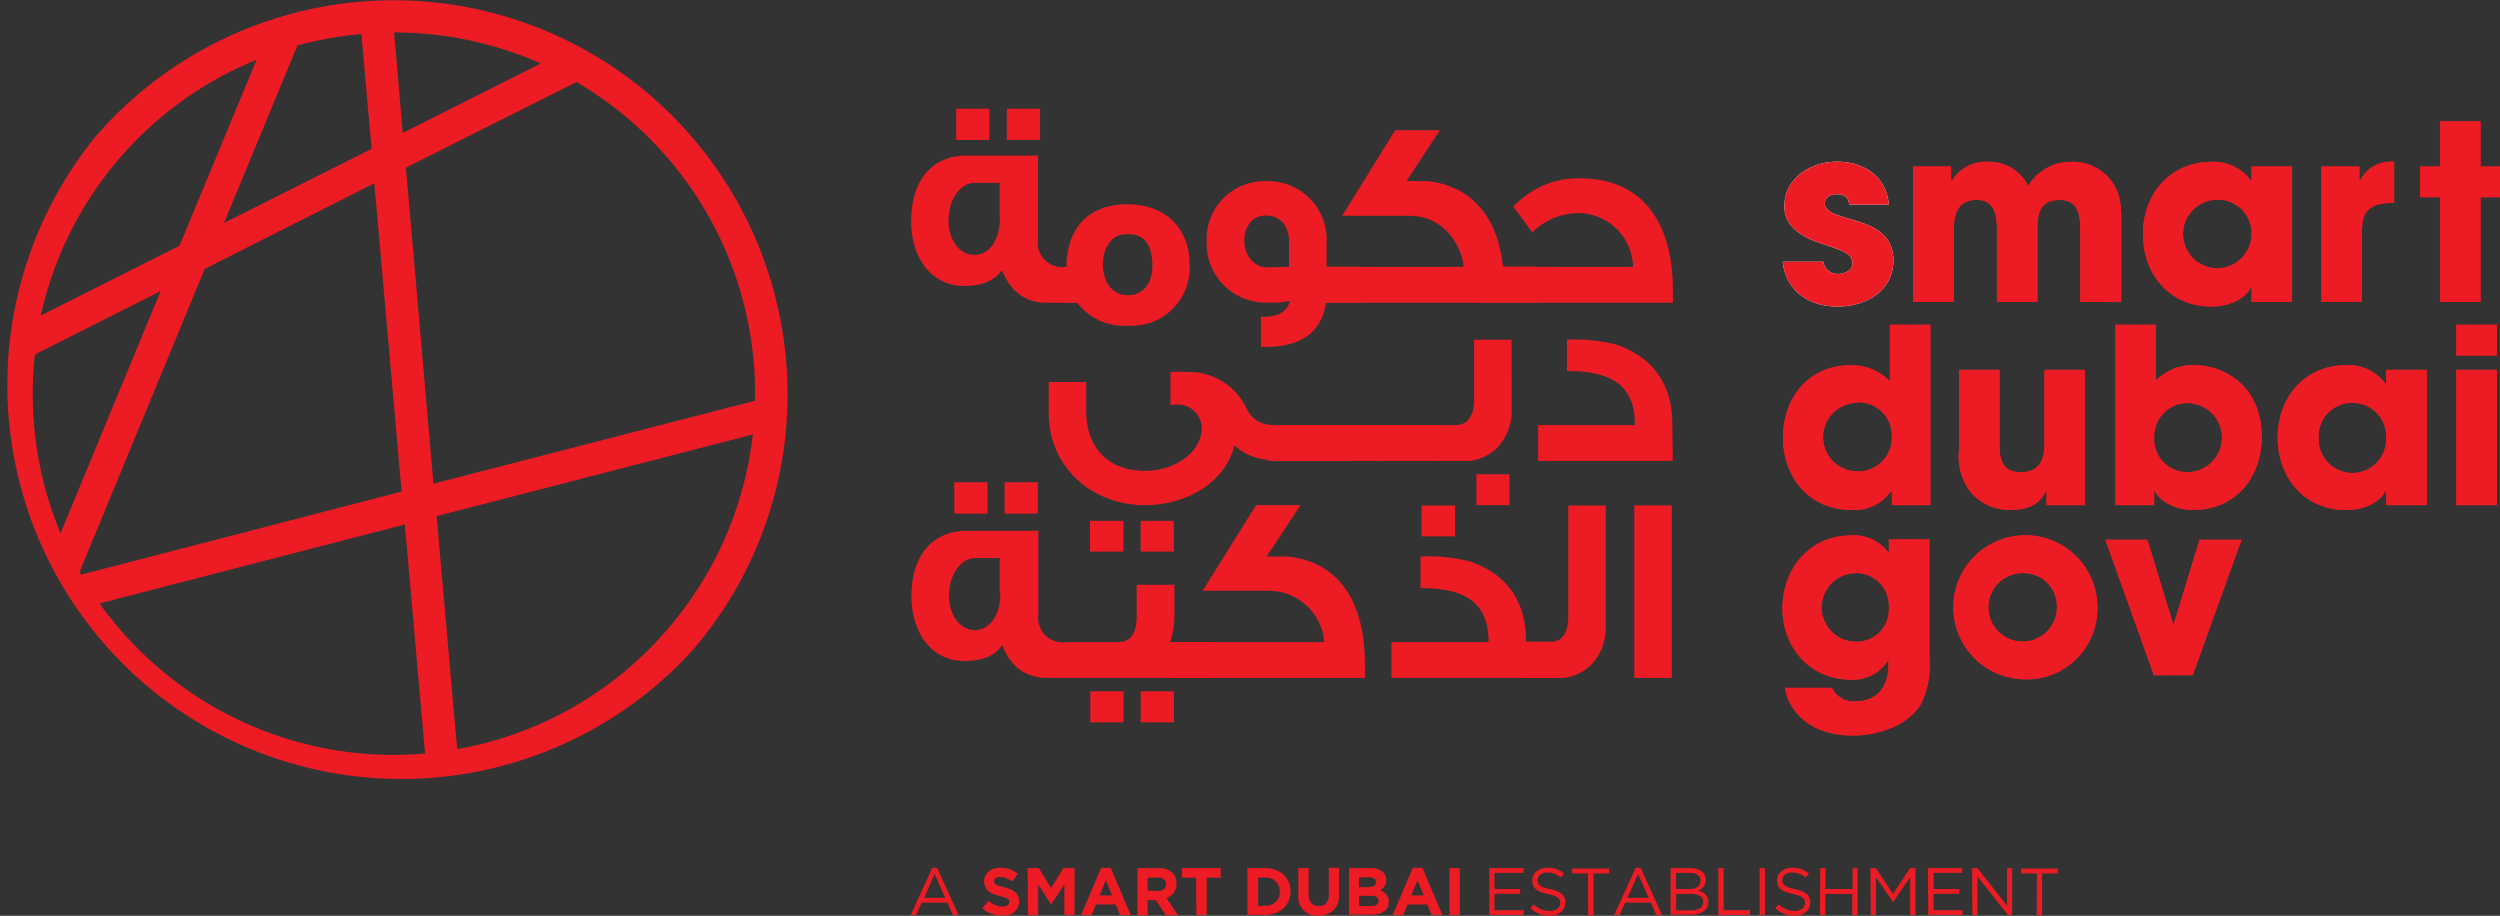 <svg id="Layer_1" data-name="Layer 1" xmlns="http://www.w3.org/2000/svg" viewBox="0 0 291.91 106.93"><rect x="0" y="0" width="291.91" height="106.93" fill="#333333" stroke="none"/><defs><style>.cls-1{fill:#ed1c24;}.cls-2{fill:#fff;}</style></defs><title>smart-dubai-gov-logo</title><g id="_Group_" data-name="&lt;Group&gt;"><path id="_Compound_Path_" data-name="&lt;Compound Path&gt;" class="cls-1" d="M158.08,62.84h-.22c-2.53,0-4.41-.62-5.62-1.84-1,4.22-5.41,7-10.5,7-6.25,0-11.18-4.59-11.18-10.66V53.62h4.37V57c0,4.19,2.47,7,6.9,7,3.38,0,6.59-2.13,6.59-5a2.81,2.81,0,0,0-2.9-2.75,3.09,3.09,0,0,0-.75.1V52.46a17.77,17.77,0,0,1,1.91,0,7.41,7.41,0,0,1,7,4.31c.75,1.44,1.84,1.91,3.72,1.91h.69Zm-18.8,10.59h-3.91V69.84h3.91Zm5.88,0h-3.88V69.84h3.88Z" transform="translate(-8.1 -9.02)"/></g><g id="_Group_2" data-name="&lt;Group&gt;"><rect id="_Path_" data-name="&lt;Path&gt;" class="cls-1" x="148.71" y="49.63" width="9.21" height="4.19"/></g><g id="_Group_3" data-name="&lt;Group&gt;"><rect id="_Path_2" data-name="&lt;Path&gt;" class="cls-1" x="148.14" y="49.63" width="6.69" height="4.19"/></g><g id="_Group_4" data-name="&lt;Group&gt;"><rect id="_Path_3" data-name="&lt;Path&gt;" class="cls-1" x="154.49" y="49.63" width="6.69" height="4.19"/></g><g id="_Group_5" data-name="&lt;Group&gt;"><rect id="_Path_4" data-name="&lt;Path&gt;" class="cls-1" x="160.83" y="49.63" width="6.69" height="4.19"/></g><g id="_Group_6" data-name="&lt;Group&gt;"><path id="_Compound_Path_2" data-name="&lt;Compound Path&gt;" class="cls-1" d="M184.61,56.81a6.26,6.26,0,0,1-1.38,4.13A5.19,5.19,0,0,1,179,62.84h-3.72V58.65H178c1.47,0,2.22-1,2.22-3.06v-6.9h4.37ZM184.36,68h-3.87V64.4h3.87Z" transform="translate(-8.1 -9.02)"/></g><g id="_Group_7" data-name="&lt;Group&gt;"><path id="_Path_5" data-name="&lt;Path&gt;" class="cls-1" d="M203.42,62.84H187.7V58.65H199c0-4.37-2.37-6.31-7.94-6.31V48.68a19.69,19.69,0,0,1,5.84.6c4.25,1.5,6.47,4.62,6.47,9.34Z" transform="translate(-8.1 -9.02)"/></g><g id="_Group_8" data-name="&lt;Group&gt;"><path id="_Compound_Path_3" data-name="&lt;Compound Path&gt;" class="cls-1" d="M134.75,44.37h-4.41q-3.75,0-5.25-3.84c-.78,1.22-2.28,1.88-4.44,1.88-3.75,0-6.16-3.25-6.16-7.56,0-4.65,2.34-7.66,6.47-7.66,0,0,2.78,0,8.34,0V37a2.84,2.84,0,0,0,3.19,3.19h2.25Zm-11.13-19h-3.87V21.71h3.87Zm1.19,9.15V30.37h-2.87c-1.78,0-3.09,2-3.09,4.41,0,2.19,1.25,4,3,4s3-1.72,3-4.28m4.69-9.15h-3.88V21.71h3.88Z" transform="translate(-8.1 -9.02)"/></g><g id="_Group_9" data-name="&lt;Group&gt;"><path id="_Compound_Path_4" data-name="&lt;Compound Path&gt;" class="cls-1" d="M147,39.93a6.77,6.77,0,0,1-7.18,7.12,6.85,6.85,0,0,1-5.94-2.69h-1.25V40.18h0c0-4.47,2.56-7.31,7.06-7.31S147,35.65,147,39.93m-4.34.16c0-2.47-.94-3.72-2.78-3.72h-.31c-1.6,0-2.69,1.47-2.69,3.53s1.07,3.59,2.94,3.59c1.72,0,2.84-1.38,2.84-3.41" transform="translate(-8.1 -9.02)"/></g><g id="_Group_10" data-name="&lt;Group&gt;"><path id="_Compound_Path_5" data-name="&lt;Compound Path&gt;" class="cls-1" d="M167.05,44.37h-4.13q-.75,5.16-7.12,5.16h-.47V46h.38c1.69,0,2.69-.62,3-1.84a10.84,10.84,0,0,1-2.69.19A6.87,6.87,0,0,1,149,37.24a6.75,6.75,0,0,1,7.09-7.06A6.82,6.82,0,0,1,163,37.34v2.84h4.06Zm-8.44-4.19v-3c0-1.84-1.1-3-2.69-3s-2.53,1.28-2.53,2.93,1.07,3.13,2.69,3.13Z" transform="translate(-8.1 -9.02)"/></g><g id="_Group_11" data-name="&lt;Group&gt;"><path id="_Path_6" data-name="&lt;Path&gt;" class="cls-1" d="M187.62,44.37H161.84V40.18H179A7.05,7.05,0,0,0,177,36a5.87,5.87,0,0,0-4.31-1.78h-7.87l6.19-10h5.22l-3.9,5.94h2.34a9.89,9.89,0,0,1,4.06,1.25c2.78,1.66,4.41,4.56,4.87,8.75h4Z" transform="translate(-8.1 -9.02)"/></g><g id="_Group_12" data-name="&lt;Group&gt;"><path id="_Path_7" data-name="&lt;Path&gt;" class="cls-1" d="M203.44,44.37H181.1V40.18h17.69a6.46,6.46,0,0,0-6.53-6.28A7.9,7.9,0,0,0,187,36.15l-2.19-3a10.31,10.31,0,0,1,7.75-3.31c7.15,0,10.87,4.91,10.87,13.06Z" transform="translate(-8.1 -9.02)"/></g><g id="_Group_13" data-name="&lt;Group&gt;"><path id="_Compound_Path_6" data-name="&lt;Compound Path&gt;" class="cls-1" d="M135.79,88.17h-5.42q-3.75,0-5.25-3.84c-.78,1.22-2.28,1.87-4.44,1.87-3.75,0-6.16-3.25-6.16-7.56C114.53,74,116.87,71,121,71c0,0,2.78,0,8.34,0V80.8A2.84,2.84,0,0,0,132.52,84h3.27ZM123.41,69h-3.88V65.33h3.88Zm1.42,9.35V74.18H122c-1.78,0-3.09,2-3.09,4.41,0,2.19,1.25,4,3,4s3-1.72,3-4.28M129.28,69h-3.88V65.33h3.88Z" transform="translate(-8.1 -9.02)"/></g><g id="_Group_14" data-name="&lt;Group&gt;"><path id="_Compound_Path_7" data-name="&lt;Compound Path&gt;" class="cls-1" d="M139.29,93.36h-3.88V89.74h3.88Zm10.52-5.19H135.75V84h2.88c1.47,0,2.19-1,2.19-3V77.3h4.41v3.53a9.32,9.32,0,0,1-.5,3.15h5.09Zm-4.64,5.19h-3.88V89.74h3.88Z" transform="translate(-8.1 -9.02)"/></g><g id="_Group_15" data-name="&lt;Group&gt;"><path id="_Path_8" data-name="&lt;Path&gt;" class="cls-1" d="M167.48,88.18H144.73V84h18a6.51,6.51,0,0,0-6.34-6h-7.87l6.25-10h5.18L156,74h2.41c6,.62,9.06,5.22,9.06,12.56Z" transform="translate(-8.1 -9.02)"/></g><g id="_Group_16" data-name="&lt;Group&gt;"><path id="_Compound_Path_8" data-name="&lt;Compound Path&gt;" class="cls-1" d="M190.82,88.17H170.57V84h11.34c0-4.37-2.37-6.31-7.94-6.31V74a19.63,19.63,0,0,1,5.84.6c4.31,1.53,6.47,4.62,6.47,9.34h4.53ZM178,71.65h-3.91V68.05H178Z" transform="translate(-8.1 -9.02)"/></g><g id="_Group_17" data-name="&lt;Group&gt;"><path id="_Path_9" data-name="&lt;Path&gt;" class="cls-1" d="M195.59,82.15a6.26,6.26,0,0,1-1.37,4.12,5.22,5.22,0,0,1-4.31,1.91h-4.12V84H189c1.47,0,2.22-1,2.22-3.06V68.05h4.37Z" transform="translate(-8.1 -9.02)"/></g><g id="_Group_18" data-name="&lt;Group&gt;"><rect id="_Path_10" data-name="&lt;Path&gt;" class="cls-1" x="190.83" y="59.01" width="4.37" height="20.15"/></g><g id="_Group_19" data-name="&lt;Group&gt;"><path id="_Path_11" data-name="&lt;Path&gt;" class="cls-2" d="M222.7,44.82c-3.31,0-6.07-1.77-6.44-5.24H221A1.65,1.65,0,0,0,222.75,41c.71,0,1.65-.4,1.65-1.22,0-1.14-1.28-1.48-2.14-1.82-.68-.23-1.37-.46-2.05-.71-1.88-.68-3.76-1.91-3.76-4.13,0-3.31,3.08-5.22,6.13-5.22s5.76,1.62,6.07,5H224c0-.88-.66-1.2-1.48-1.2-.63,0-1.34.34-1.34,1.05,0,2.48,8,1.08,8,6.67,0,3.56-3.22,5.39-6.44,5.39" transform="translate(-8.1 -9.02)"/></g><g id="_Group_20" data-name="&lt;Group&gt;"><path id="_Path_12" data-name="&lt;Path&gt;" class="cls-1" d="M251,44.28V35.87c0-1.74-.23-3.5-2.42-3.5S246,33.85,246,35.64v8.64h-4.73V35.67c0-1.63-.37-3.31-2.36-3.31-2.19,0-2.68,1.65-2.68,3.5v8.41H231.5V28.46h4.42v1.68H236a4.67,4.67,0,0,1,4.36-2.22,5,5,0,0,1,4.56,2.82,5.76,5.76,0,0,1,5-2.82,5.62,5.62,0,0,1,4.16,1.6c1.8,1.82,1.71,3.7,1.71,6.13v8.64Z" transform="translate(-8.1 -9.02)"/></g><g id="_Group_21" data-name="&lt;Group&gt;"><path id="_Compound_Path_9" data-name="&lt;Compound Path&gt;" class="cls-1" d="M271,44.28V42.56h-.06c-.86,1.62-2.91,2.25-4.62,2.25-4.87,0-8-3.76-8-8.46s3.19-8.43,8-8.43a5.31,5.31,0,0,1,4.62,2.22H271V28.46h4.73V44.28Zm-4-11.94a4,4,0,1,0,4,4,3.9,3.9,0,0,0-4-4" transform="translate(-8.1 -9.02)"/></g><g id="_Group_22" data-name="&lt;Group&gt;"><path id="_Path_13" data-name="&lt;Path&gt;" class="cls-1" d="M283.88,35.58v8.69h-4.73V28.46h4.44v1.68h.06a4,4,0,0,1,4-2.22v4.76c-2.08.06-3.73.46-3.73,2.91" transform="translate(-8.1 -9.02)"/></g><g id="_Group_23" data-name="&lt;Group&gt;"><polygon id="_Path_14" data-name="&lt;Path&gt;" class="cls-1" points="289.63 23.03 289.63 35.26 284.9 35.26 284.9 23.03 282.57 23.03 282.57 19.44 284.9 19.44 284.9 14.17 289.63 14.17 289.63 19.44 291.91 19.44 291.91 23.03 289.63 23.03"/></g><g id="_Group_24" data-name="&lt;Group&gt;"><path id="_Path_15" data-name="&lt;Path&gt;" class="cls-1" d="M222.7,44.82c-3.31,0-6.07-1.77-6.44-5.24H221A1.65,1.65,0,0,0,222.75,41c.71,0,1.65-.4,1.65-1.22,0-1.14-1.28-1.48-2.14-1.82-.68-.23-1.37-.46-2.05-.71-1.88-.68-3.76-1.91-3.76-4.13,0-3.31,3.08-5.22,6.13-5.22s5.76,1.62,6.07,5H224c0-.88-.66-1.2-1.48-1.2-.63,0-1.34.34-1.34,1.05,0,2.48,8,1.08,8,6.67,0,3.56-3.22,5.39-6.44,5.39" transform="translate(-8.1 -9.02)"/></g><g id="_Group_25" data-name="&lt;Group&gt;"><path id="_Path_16" data-name="&lt;Path&gt;" class="cls-1" d="M251,44.28V35.87c0-1.74-.23-3.5-2.42-3.5S246,33.85,246,35.64v8.64h-4.73V35.67c0-1.63-.37-3.31-2.36-3.31-2.19,0-2.68,1.65-2.68,3.5v8.41H231.5V28.46h4.42v1.68H236a4.67,4.67,0,0,1,4.36-2.22,5,5,0,0,1,4.56,2.82,5.76,5.76,0,0,1,5-2.82,5.62,5.62,0,0,1,4.16,1.6c1.8,1.82,1.71,3.7,1.71,6.13v8.64Z" transform="translate(-8.1 -9.02)"/></g><g id="_Group_26" data-name="&lt;Group&gt;"><path id="_Compound_Path_10" data-name="&lt;Compound Path&gt;" class="cls-1" d="M271,44.28V42.56h-.06c-.86,1.62-2.91,2.25-4.62,2.25-4.87,0-8-3.76-8-8.46s3.19-8.43,8-8.43a5.31,5.31,0,0,1,4.62,2.22H271V28.46h4.73V44.28Zm-4-11.94a4,4,0,1,0,4,4,3.9,3.9,0,0,0-4-4" transform="translate(-8.1 -9.02)"/></g><g id="_Group_27" data-name="&lt;Group&gt;"><path id="_Path_17" data-name="&lt;Path&gt;" class="cls-1" d="M283.88,35.58v8.69h-4.73V28.46h4.44v1.68h.06a4,4,0,0,1,4-2.22v4.76c-2.08.06-3.73.46-3.73,2.91" transform="translate(-8.1 -9.02)"/></g><g id="_Group_28" data-name="&lt;Group&gt;"><polygon id="_Path_18" data-name="&lt;Path&gt;" class="cls-1" points="289.63 23.03 289.63 35.26 284.9 35.26 284.9 23.03 282.57 23.03 282.57 19.44 284.9 19.44 284.9 14.17 289.63 14.17 289.63 19.44 291.91 19.44 291.91 23.03 289.63 23.03"/></g><g id="_Group_29" data-name="&lt;Group&gt;"><path id="_Compound_Path_11" data-name="&lt;Compound Path&gt;" class="cls-1" d="M232.44,91.16c-1.57,2.65-5.13,3.74-8,3.74-2.68,0-5.36-.83-6.92-3.11a5.54,5.54,0,0,1-1-2.45H222a2.8,2.8,0,0,0,2.76,1.57c2.59,0,3.85-1.8,3.85-4.3v-.48h-.05a4.84,4.84,0,0,1-4.33,2.25c-4.73,0-8-3.7-8-8.32s3.16-8.52,8-8.52a5,5,0,0,1,4.36,2h.06V72h4.73V85.95a10.17,10.17,0,0,1-.94,5.21m-7.64-15.21a4,4,0,0,0,0,8A3.76,3.76,0,0,0,228.65,80a3.82,3.82,0,0,0-3.85-4.07" transform="translate(-8.1 -9.02)"/></g><g id="_Group_30" data-name="&lt;Group&gt;"><path id="_Compound_Path_12" data-name="&lt;Compound Path&gt;" class="cls-1" d="M244.53,88.34A8.41,8.41,0,1,1,253,79.93a8.26,8.26,0,0,1-8.52,8.41m0-12.4a4,4,0,1,0,3.79,4,3.87,3.87,0,0,0-3.79-4" transform="translate(-8.1 -9.02)"/></g><g id="_Group_31" data-name="&lt;Group&gt;"><polygon id="_Path_19" data-name="&lt;Path&gt;" class="cls-1" points="256.03 78.84 251.5 78.84 245.83 63.02 250.73 63.02 253.75 72.88 253.81 72.88 256.83 63.02 261.73 63.02 256.03 78.84"/></g><g id="_Group_32" data-name="&lt;Group&gt;"><path id="_Compound_Path_13" data-name="&lt;Compound Path&gt;" class="cls-1" d="M232.44,91.16c-1.57,2.65-5.13,3.74-8,3.74-2.68,0-5.36-.83-6.92-3.11a5.54,5.54,0,0,1-1-2.45H222a2.8,2.8,0,0,0,2.76,1.57c2.59,0,3.85-1.8,3.85-4.3v-.48h-.05a4.84,4.84,0,0,1-4.33,2.25c-4.73,0-8-3.7-8-8.32s3.16-8.52,8-8.52a5,5,0,0,1,4.36,2h.06V72h4.73V85.95a10.17,10.17,0,0,1-.94,5.21m-7.64-15.21a4,4,0,0,0,0,8A3.76,3.76,0,0,0,228.65,80a3.82,3.82,0,0,0-3.85-4.07" transform="translate(-8.1 -9.02)"/></g><g id="_Group_33" data-name="&lt;Group&gt;"><path id="_Compound_Path_14" data-name="&lt;Compound Path&gt;" class="cls-1" d="M244.53,88.34A8.41,8.41,0,1,1,253,79.93a8.26,8.26,0,0,1-8.52,8.41m0-12.4a4,4,0,1,0,3.79,4,3.87,3.87,0,0,0-3.79-4" transform="translate(-8.1 -9.02)"/></g><g id="_Group_34" data-name="&lt;Group&gt;"><polygon id="_Path_20" data-name="&lt;Path&gt;" class="cls-1" points="256.03 78.84 251.5 78.84 245.83 63.02 250.73 63.02 253.75 72.88 253.81 72.88 256.83 63.02 261.73 63.02 256.03 78.84"/></g><g id="_Group_35" data-name="&lt;Group&gt;"><path id="_Compound_Path_15" data-name="&lt;Compound Path&gt;" class="cls-1" d="M229,68V66.32h-.06a5.18,5.18,0,0,1-4.73,2.23c-4.84,0-7.92-3.79-7.92-8.47s3.08-8.41,7.84-8.41a6.17,6.17,0,0,1,4.64,1.88V46.94h4.73V68Zm-4-11.94a4,4,0,0,0-.06,8A3.93,3.93,0,0,0,229,60a3.87,3.87,0,0,0-4-4" transform="translate(-8.1 -9.02)"/></g><g id="_Group_36" data-name="&lt;Group&gt;"><path id="_Path_21" data-name="&lt;Path&gt;" class="cls-1" d="M247.06,68V66.35H247c-.82,1.71-2.33,2.2-4.1,2.2a5.89,5.89,0,0,1-4.64-2,6.7,6.7,0,0,1-1.42-4.87V52.21h4.73V61c0,1.8.4,3.16,2.54,3.16,2,0,2.71-1.39,2.71-3.22V52.21h4.73V68Z" transform="translate(-8.1 -9.02)"/></g><g id="_Group_37" data-name="&lt;Group&gt;"><path id="_Compound_Path_16" data-name="&lt;Compound Path&gt;" class="cls-1" d="M264.22,68.57c-1.63,0-3.7-.68-4.53-2.23h-.06V68H255.1V46.94h4.73v6.52a6,6,0,0,1,4.59-1.8,8.08,8.08,0,0,1,3.33.77c3,1.42,4.44,4.3,4.44,7.58,0,4.76-3.05,8.55-8,8.55m-.63-12.48a3.9,3.9,0,0,0-3.93,4,3.85,3.85,0,0,0,3.84,4.07,4,4,0,0,0,.09-8.06" transform="translate(-8.1 -9.02)"/></g><g id="_Group_38" data-name="&lt;Group&gt;"><path id="_Compound_Path_17" data-name="&lt;Compound Path&gt;" class="cls-1" d="M286.73,68V66.32h-.06c-.86,1.63-2.91,2.25-4.62,2.25-4.87,0-8-3.77-8-8.47s3.19-8.44,8-8.44a5.31,5.31,0,0,1,4.62,2.22h.06V52.21h4.73V68Zm-4-11.94a3.89,3.89,0,0,0-3.9,4.07,3.95,3.95,0,1,0,7.89-.06,3.89,3.89,0,0,0-4-4" transform="translate(-8.1 -9.02)"/></g><g id="_Group_39" data-name="&lt;Group&gt;"><path id="_Compound_Path_18" data-name="&lt;Compound Path&gt;" class="cls-1" d="M294.91,46.94h4.73v3.59h-4.73Zm0,5.27h4.73V68h-4.73Z" transform="translate(-8.1 -9.02)"/></g><g id="_Group_40" data-name="&lt;Group&gt;"><path id="_Compound_Path_19" data-name="&lt;Compound Path&gt;" class="cls-1" d="M229,68V66.32h-.06a5.18,5.18,0,0,1-4.73,2.23c-4.84,0-7.92-3.79-7.92-8.47s3.08-8.41,7.84-8.41a6.17,6.17,0,0,1,4.64,1.88V46.94h4.73V68Zm-4-11.94a4,4,0,0,0-.06,8A3.93,3.93,0,0,0,229,60a3.87,3.87,0,0,0-4-4" transform="translate(-8.1 -9.02)"/></g><g id="_Group_41" data-name="&lt;Group&gt;"><path id="_Path_22" data-name="&lt;Path&gt;" class="cls-1" d="M247.06,68V66.35H247c-.82,1.71-2.33,2.2-4.1,2.2a5.89,5.89,0,0,1-4.64-2,6.7,6.7,0,0,1-1.42-4.87V52.21h4.73V61c0,1.8.4,3.16,2.54,3.16,2,0,2.71-1.39,2.71-3.22V52.21h4.73V68Z" transform="translate(-8.1 -9.02)"/></g><g id="_Group_42" data-name="&lt;Group&gt;"><path id="_Compound_Path_20" data-name="&lt;Compound Path&gt;" class="cls-1" d="M264.22,68.57c-1.63,0-3.7-.68-4.53-2.23h-.06V68H255.1V46.94h4.73v6.52a6,6,0,0,1,4.59-1.8,8.08,8.08,0,0,1,3.33.77c3,1.42,4.44,4.3,4.44,7.58,0,4.76-3.05,8.55-8,8.55m-.63-12.48a3.9,3.9,0,0,0-3.93,4,3.85,3.85,0,0,0,3.84,4.07,4,4,0,0,0,.09-8.06" transform="translate(-8.1 -9.02)"/></g><g id="_Group_43" data-name="&lt;Group&gt;"><path id="_Compound_Path_21" data-name="&lt;Compound Path&gt;" class="cls-1" d="M286.73,68V66.32h-.06c-.86,1.63-2.91,2.25-4.62,2.25-4.87,0-8-3.77-8-8.47s3.19-8.44,8-8.44a5.31,5.31,0,0,1,4.62,2.22h.06V52.21h4.73V68Zm-4-11.94a3.89,3.89,0,0,0-3.9,4.07,3.95,3.95,0,1,0,7.89-.06,3.89,3.89,0,0,0-4-4" transform="translate(-8.1 -9.02)"/></g><g id="_Group_44" data-name="&lt;Group&gt;"><path id="_Compound_Path_22" data-name="&lt;Compound Path&gt;" class="cls-1" d="M294.91,46.94h4.73v3.59h-4.73Zm0,5.27h4.73V68h-4.73Z" transform="translate(-8.1 -9.02)"/></g><path id="_Compound_Path_23" data-name="&lt;Compound Path&gt;" class="cls-1" d="M99.92,51.53A46,46,0,0,0,19.23,25,46,46,0,0,0,88.92,85,45.67,45.67,0,0,0,99.92,51.53Zm-3.77.28c.1,1.33.13,2.65.11,4l-31,8-6.55,1.69L56.26,37.36l-.77-8.76,19.92-10A42.09,42.09,0,0,1,96.15,51.81ZM71.24,16.43,55.12,24.55l-1-11.74A42.15,42.15,0,0,1,71.24,16.43ZM17.38,75.83,32,40.42l19.81-10,3.18,36L22.48,74.85l-4.92,1.27ZM42.83,14.32A42.49,42.49,0,0,1,50.3,13l1.19,13.4L34.25,35.06l6.81-16.45ZM22.1,27.45A41.91,41.91,0,0,1,38.06,16l-9,21.71-16.2,8.16A42,42,0,0,1,22.1,27.45Zm-10,23L26.86,43h0L15.17,71.29a42.31,42.31,0,0,1-3-20.86ZM26.56,86.95a42.47,42.47,0,0,1-6.84-7.47l35.65-9.22L57.73,97A42,42,0,0,1,26.56,86.95Zm59.49-4.46a42,42,0,0,1-24.57,14L59.08,69.29,96,59.75A41.88,41.88,0,0,1,86.05,82.48Z" transform="translate(-8.1 -9.02)"/><g id="_Group_45" data-name="&lt;Group&gt;"><g id="_Group_46" data-name="&lt;Group&gt;"><path id="_Compound_Path_24" data-name="&lt;Compound Path&gt;" class="cls-1" d="M116.95,110.35h.58l2.49,5.51h-.66l-.64-1.45h-3l-.65,1.45h-.63Zm1.52,3.51-1.24-2.79L116,113.86Z" transform="translate(-8.1 -9.02)"/></g></g><g id="_Group_47" data-name="&lt;Group&gt;"><g id="_Group_48" data-name="&lt;Group&gt;"><path id="_Compound_Path_25" data-name="&lt;Compound Path&gt;" class="cls-1" d="M125.12,115.93a3.62,3.62,0,0,1-1.23-.21,3.24,3.24,0,0,1-1.09-.66l.71-.85a3.57,3.57,0,0,0,.77.48,2.06,2.06,0,0,0,.86.18,1.05,1.05,0,0,0,.58-.14.43.43,0,0,0,.21-.38v0a.48.48,0,0,0,0-.21.44.44,0,0,0-.16-.17,1.73,1.73,0,0,0-.34-.16l-.56-.16a6.85,6.85,0,0,1-.75-.23,2.12,2.12,0,0,1-.57-.31,1.25,1.25,0,0,1-.36-.46A1.59,1.59,0,0,1,123,112v0a1.59,1.59,0,0,1,.14-.68,1.54,1.54,0,0,1,.39-.52,1.76,1.76,0,0,1,.6-.34,2.41,2.41,0,0,1,.77-.12,3.27,3.27,0,0,1,1.11.18,3.21,3.21,0,0,1,.93.52l-.63.91a4,4,0,0,0-.72-.39,1.84,1.84,0,0,0-.7-.14.85.85,0,0,0-.53.14.42.42,0,0,0-.18.34v0a.49.49,0,0,0,.05.23.46.46,0,0,0,.18.18,1.74,1.74,0,0,0,.36.15l.58.16a5.67,5.67,0,0,1,.74.25,2.08,2.08,0,0,1,.55.33,1.25,1.25,0,0,1,.34.45,1.53,1.53,0,0,1,.11.62v0a1.69,1.69,0,0,1-.15.72,1.48,1.48,0,0,1-.41.53,1.85,1.85,0,0,1-.63.33A2.74,2.74,0,0,1,125.12,115.93Z" transform="translate(-8.1 -9.02)"/></g><g id="_Group_49" data-name="&lt;Group&gt;"><path id="_Compound_Path_26" data-name="&lt;Compound Path&gt;" class="cls-1" d="M128.09,110.39h1.3l1.44,2.31,1.44-2.31h1.3v5.47h-1.19v-3.57l-1.54,2.34h0l-1.52-2.31v3.55h-1.19Z" transform="translate(-8.1 -9.02)"/></g><g id="_Group_50" data-name="&lt;Group&gt;"><path id="_Compound_Path_27" data-name="&lt;Compound Path&gt;" class="cls-1" d="M136.68,110.35h1.11l2.34,5.51h-1.26l-.5-1.23h-2.31l-.5,1.23h-1.23Zm1.27,3.22-.73-1.77-.73,1.77Z" transform="translate(-8.1 -9.02)"/></g><g id="_Group_51" data-name="&lt;Group&gt;"><path id="_Compound_Path_28" data-name="&lt;Compound Path&gt;" class="cls-1" d="M140.91,110.39h2.5a2.16,2.16,0,0,1,1.59.55,1.69,1.69,0,0,1,.47,1.25v0a1.72,1.72,0,0,1-.32,1.08,1.88,1.88,0,0,1-.85.61l1.34,2h-1.41l-1.17-1.75h-.95v1.75h-1.2Zm2.42,2.66a1,1,0,0,0,.68-.21.71.71,0,0,0,.24-.56v0a.7.7,0,0,0-.25-.59,1.11,1.11,0,0,0-.7-.2h-1.2V113Z" transform="translate(-8.1 -9.02)"/></g><g id="_Group_52" data-name="&lt;Group&gt;"><path id="_Compound_Path_29" data-name="&lt;Compound Path&gt;" class="cls-1" d="M147.76,111.5h-1.66v-1.11h4.53v1.11H149v4.36h-1.2Z" transform="translate(-8.1 -9.02)"/></g><g id="_Group_53" data-name="&lt;Group&gt;"><path id="_Compound_Path_30" data-name="&lt;Compound Path&gt;" class="cls-1" d="M153.75,110.39h2.13a3.24,3.24,0,0,1,1.18.21,2.78,2.78,0,0,1,.92.57,2.56,2.56,0,0,1,.6.86,2.72,2.72,0,0,1,.21,1.07v0a2.75,2.75,0,0,1-.21,1.08,2.55,2.55,0,0,1-.6.87,2.83,2.83,0,0,1-.92.58,3.18,3.18,0,0,1-1.18.21h-2.13Zm2.13,4.38a1.86,1.86,0,0,0,.67-.12,1.45,1.45,0,0,0,.52-.34,1.58,1.58,0,0,0,.34-.52,1.74,1.74,0,0,0,.12-.66v0a1.78,1.78,0,0,0-.12-.66,1.56,1.56,0,0,0-.34-.52,1.49,1.49,0,0,0-.52-.34,1.8,1.8,0,0,0-.67-.12H155v3.3Z" transform="translate(-8.1 -9.02)"/></g><g id="_Group_54" data-name="&lt;Group&gt;"><path id="_Compound_Path_31" data-name="&lt;Compound Path&gt;" class="cls-1" d="M162.07,115.94a2.17,2.17,0,0,1-2.37-2.43v-3.13h1.2v3.09a1.45,1.45,0,0,0,.31,1,1.12,1.12,0,0,0,.87.34,1.14,1.14,0,0,0,.87-.33,1.38,1.38,0,0,0,.31-1v-3.13h1.2v3.09a3.17,3.17,0,0,1-.17,1.09,2.05,2.05,0,0,1-.48.77,2,2,0,0,1-.76.46A3.06,3.06,0,0,1,162.07,115.94Z" transform="translate(-8.1 -9.02)"/></g><g id="_Group_55" data-name="&lt;Group&gt;"><path id="_Compound_Path_32" data-name="&lt;Compound Path&gt;" class="cls-1" d="M165.62,110.39h2.54a1.93,1.93,0,0,1,1.43.48,1.26,1.26,0,0,1,.37.93v0a1.34,1.34,0,0,1-.06.41,1.27,1.27,0,0,1-.16.32,1.23,1.23,0,0,1-.23.25,1.5,1.5,0,0,1-.28.19,1.84,1.84,0,0,1,.75.49,1.25,1.25,0,0,1,.27.86v0a1.42,1.42,0,0,1-.14.66,1.27,1.27,0,0,1-.41.47,1.94,1.94,0,0,1-.65.28,3.49,3.49,0,0,1-.84.09h-2.6Zm2.28,2.21a1.26,1.26,0,0,0,.63-.14.47.47,0,0,0,.23-.44v0a.48.48,0,0,0-.2-.42,1,1,0,0,0-.59-.14h-1.19v1.16Zm.32,2.2a1.16,1.16,0,0,0,.62-.14.5.5,0,0,0,.23-.45v0a.52.52,0,0,0-.21-.43,1.14,1.14,0,0,0-.68-.16h-1.39v1.2Z" transform="translate(-8.1 -9.02)"/></g><g id="_Group_56" data-name="&lt;Group&gt;"><path id="_Compound_Path_33" data-name="&lt;Compound Path&gt;" class="cls-1" d="M173.07,110.35h1.11l2.34,5.51h-1.26l-.5-1.23h-2.31l-.5,1.23h-1.23Zm1.27,3.22-.73-1.77-.73,1.77Z" transform="translate(-8.1 -9.02)"/></g><g id="_Group_57" data-name="&lt;Group&gt;"><path id="_Compound_Path_34" data-name="&lt;Compound Path&gt;" class="cls-1" d="M177.35,110.39h1.2v5.47h-1.2Z" transform="translate(-8.1 -9.02)"/></g></g><g id="_Group_58" data-name="&lt;Group&gt;"><g id="_Group_59" data-name="&lt;Group&gt;"><path id="_Compound_Path_35" data-name="&lt;Compound Path&gt;" class="cls-1" d="M182,110.39h4v.55H182.6v1.88h3v.56h-3v1.92H186v.55h-4Z" transform="translate(-8.1 -9.02)"/></g><g id="_Group_60" data-name="&lt;Group&gt;"><path id="_Compound_Path_36" data-name="&lt;Compound Path&gt;" class="cls-1" d="M189,115.93a3.23,3.23,0,0,1-1.2-.21,3.41,3.41,0,0,1-1-.66l.38-.45a3.22,3.22,0,0,0,.87.58,2.5,2.5,0,0,0,1,.19,1.39,1.39,0,0,0,.89-.26.81.81,0,0,0,.33-.67v0a.89.89,0,0,0-.06-.34.7.7,0,0,0-.22-.28,1.56,1.56,0,0,0-.43-.23,5.54,5.54,0,0,0-.71-.2,5.68,5.68,0,0,1-.82-.23,2,2,0,0,1-.58-.32,1.18,1.18,0,0,1-.34-.44,1.45,1.45,0,0,1-.11-.59v0a1.34,1.34,0,0,1,.13-.59,1.4,1.4,0,0,1,.38-.47,1.82,1.82,0,0,1,.57-.31,2.19,2.19,0,0,1,.72-.11,3,3,0,0,1,1.05.17,3.21,3.21,0,0,1,.87.5l-.36.48a2.68,2.68,0,0,0-.77-.45,2.35,2.35,0,0,0-.81-.14,1.31,1.31,0,0,0-.85.25.78.78,0,0,0-.31.63v0a.91.91,0,0,0,.06.35.7.7,0,0,0,.23.28,1.65,1.65,0,0,0,.45.23,5.43,5.43,0,0,0,.74.2,3.23,3.23,0,0,1,1.35.56,1.21,1.21,0,0,1,.43,1v0a1.44,1.44,0,0,1-.14.64,1.46,1.46,0,0,1-.38.49,1.72,1.72,0,0,1-.59.31A2.47,2.47,0,0,1,189,115.93Z" transform="translate(-8.1 -9.02)"/></g><g id="_Group_61" data-name="&lt;Group&gt;"><path id="_Compound_Path_37" data-name="&lt;Compound Path&gt;" class="cls-1" d="M193.52,111h-1.84v-.57H196V111h-1.84v4.9h-.62Z" transform="translate(-8.1 -9.02)"/></g><g id="_Group_62" data-name="&lt;Group&gt;"><path id="_Compound_Path_38" data-name="&lt;Compound Path&gt;" class="cls-1" d="M199.09,110.35h.58l2.49,5.51h-.66l-.64-1.45h-3l-.65,1.45h-.63Zm1.52,3.51-1.24-2.79-1.25,2.79Z" transform="translate(-8.1 -9.02)"/></g><g id="_Group_63" data-name="&lt;Group&gt;"><path id="_Compound_Path_39" data-name="&lt;Compound Path&gt;" class="cls-1" d="M203.17,110.39h2.32a2.48,2.48,0,0,1,.83.13,1.63,1.63,0,0,1,.6.35,1.22,1.22,0,0,1,.35.87v0a1.4,1.4,0,0,1-.07.47,1.19,1.19,0,0,1-.2.36,1.35,1.35,0,0,1-.28.26,1.8,1.8,0,0,1-.32.18,2.42,2.42,0,0,1,.46.18,1.53,1.53,0,0,1,.37.27,1.19,1.19,0,0,1,.25.37,1.24,1.24,0,0,1,.09.5v0a1.38,1.38,0,0,1-.14.63,1.31,1.31,0,0,1-.4.47,1.92,1.92,0,0,1-.63.29,3,3,0,0,1-.81.1h-2.43Zm2.23,2.43a1.54,1.54,0,0,0,.91-.25.83.83,0,0,0,.35-.73v0a.78.78,0,0,0-.31-.65,1.44,1.44,0,0,0-.9-.24h-1.66v1.88Zm.22,2.49a1.65,1.65,0,0,0,1-.26.83.83,0,0,0,.36-.72v0a.79.79,0,0,0-.37-.69,2,2,0,0,0-1.08-.25h-1.72v1.93Z" transform="translate(-8.1 -9.02)"/></g><g id="_Group_64" data-name="&lt;Group&gt;"><path id="_Compound_Path_40" data-name="&lt;Compound Path&gt;" class="cls-1" d="M208.74,110.39h.62v4.9h3.08v.57h-3.7Z" transform="translate(-8.1 -9.02)"/></g><g id="_Group_65" data-name="&lt;Group&gt;"><path id="_Compound_Path_41" data-name="&lt;Compound Path&gt;" class="cls-1" d="M213.56,110.39h.62v5.47h-.62Z" transform="translate(-8.1 -9.02)"/></g><g id="_Group_66" data-name="&lt;Group&gt;"><path id="_Compound_Path_42" data-name="&lt;Compound Path&gt;" class="cls-1" d="M217.59,115.93a3.23,3.23,0,0,1-1.2-.21,3.41,3.41,0,0,1-1-.66l.38-.45a3.22,3.22,0,0,0,.87.58,2.5,2.5,0,0,0,1,.19,1.39,1.39,0,0,0,.89-.26.81.81,0,0,0,.33-.67v0a.89.89,0,0,0-.06-.34.7.7,0,0,0-.22-.28,1.56,1.56,0,0,0-.43-.23,5.54,5.54,0,0,0-.71-.2,5.68,5.68,0,0,1-.82-.23,2,2,0,0,1-.58-.32,1.18,1.18,0,0,1-.34-.44,1.45,1.45,0,0,1-.11-.59v0a1.34,1.34,0,0,1,.13-.59,1.4,1.4,0,0,1,.38-.47,1.82,1.82,0,0,1,.57-.31,2.19,2.19,0,0,1,.72-.11,3,3,0,0,1,1.05.17,3.21,3.21,0,0,1,.87.5l-.36.48a2.68,2.68,0,0,0-.77-.45,2.35,2.35,0,0,0-.81-.14,1.31,1.31,0,0,0-.85.25.78.78,0,0,0-.31.63v0a.9.9,0,0,0,.06.35.7.7,0,0,0,.23.28,1.65,1.65,0,0,0,.45.23,5.43,5.43,0,0,0,.74.2,3.23,3.23,0,0,1,1.35.56,1.21,1.21,0,0,1,.43,1v0a1.44,1.44,0,0,1-.14.64,1.46,1.46,0,0,1-.38.49,1.72,1.72,0,0,1-.59.31A2.47,2.47,0,0,1,217.59,115.93Z" transform="translate(-8.1 -9.02)"/></g><g id="_Group_67" data-name="&lt;Group&gt;"><path id="_Compound_Path_43" data-name="&lt;Compound Path&gt;" class="cls-1" d="M220.64,110.39h.62v2.43h3.16v-2.43H225v5.47h-.62V113.4h-3.16v2.46h-.62Z" transform="translate(-8.1 -9.02)"/></g><g id="_Group_68" data-name="&lt;Group&gt;"><path id="_Compound_Path_44" data-name="&lt;Compound Path&gt;" class="cls-1" d="M226.5,110.39h.63l2,3,2-3h.63v5.47h-.62v-4.43l-2,2.93h0l-2-2.92v4.42h-.6Z" transform="translate(-8.1 -9.02)"/></g><g id="_Group_69" data-name="&lt;Group&gt;"><path id="_Compound_Path_45" data-name="&lt;Compound Path&gt;" class="cls-1" d="M233.21,110.39h4v.55h-3.34v1.88h3v.56h-3v1.92h3.38v.55h-4Z" transform="translate(-8.1 -9.02)"/></g><g id="_Group_70" data-name="&lt;Group&gt;"><path id="_Compound_Path_46" data-name="&lt;Compound Path&gt;" class="cls-1" d="M238.38,110.39H239l3.45,4.38v-4.38h.6v5.47h-.49L239,111.37v4.49h-.6Z" transform="translate(-8.1 -9.02)"/></g><g id="_Group_71" data-name="&lt;Group&gt;"><path id="_Compound_Path_47" data-name="&lt;Compound Path&gt;" class="cls-1" d="M245.93,111h-1.84v-.57h4.29V111h-1.84v4.9h-.62Z" transform="translate(-8.1 -9.02)"/></g></g></svg>